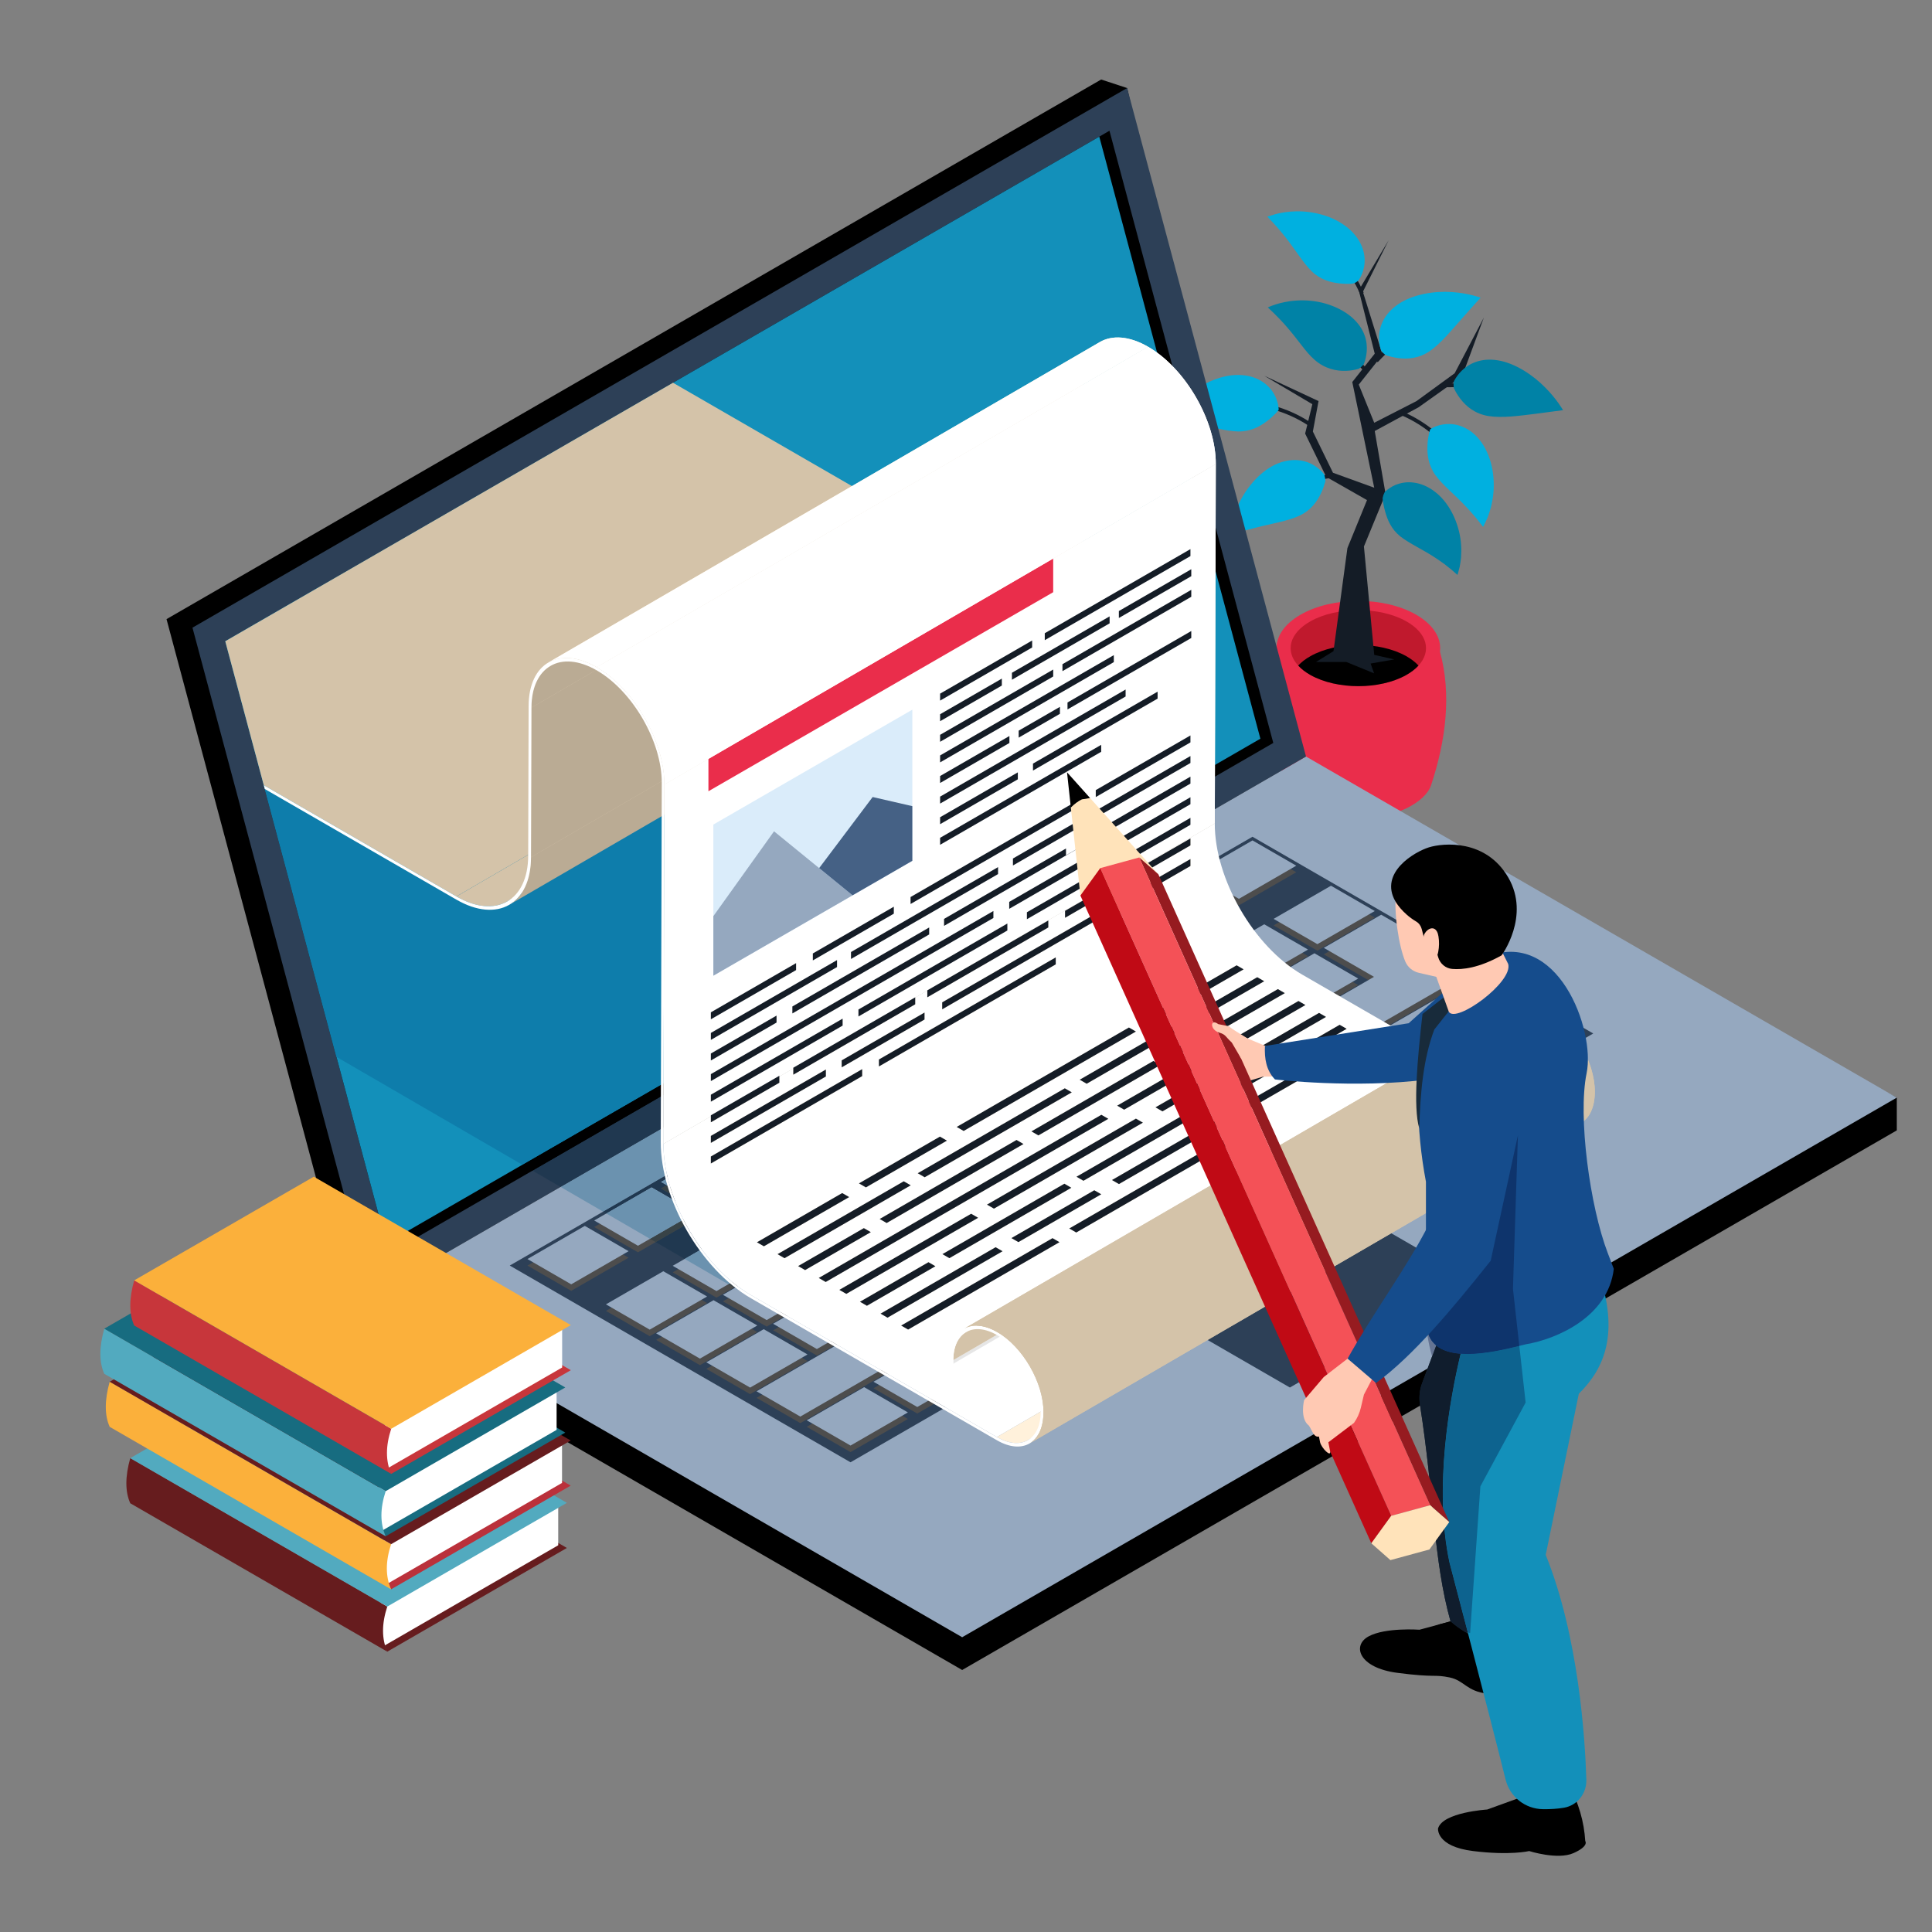 <?xml version="1.0" encoding="UTF-8"?><svg id="b" xmlns="http://www.w3.org/2000/svg" xmlns:xlink="http://www.w3.org/1999/xlink" viewBox="0 0 256 256"><rect x="0" y="0" width="256" height="256" fill="#808080" stroke="none"/><defs><style>.i{fill:none;}.j{fill:#00b0e0;}.k{fill:#0082a6;}.l{fill:#e6e6e6;}.m{fill:#ea2d4b;}.n{fill:#ffe3ba;}.o{fill:#fff;}.p{fill:#fff1db;}.q{fill:#f45157;}.r{fill:#ffc9b3;}.s{fill:#fbb03b;}.t{fill:#657493;}.u{fill:#661c1e;}.v{fill:#6b92af;}.w{fill:#ba313b;}.x{fill:#baab94;}.y{fill:#c0192d;}.z{fill:#c00a15;}.aa{fill:#c7363b;}.ab{fill:#d4c3a9;}.ac{fill:#daecfa;}.ad{fill:#1390ba;}.ae{fill:#101d2d;}.af{fill:#203850;}.ag{fill:#141c26;}.ah{fill:#154c8c;}.ai{fill:#0e7dab;}.aj{fill:#0e346c;}.ak{fill:#0d638f;}.al{fill:#182b3b;}.am{fill:#176c80;}.an{fill:#95a8bf;}.ao{fill:#961b20;}.ap{fill:#456185;}.aq{fill:#52aabf;}.ar{fill:#29abe2;}.as{fill:#2d4057;}.at{fill:#384347;}.au{fill:#4d4d4d;}.av{clip-path:url(#h);}.aw{clip-path:url(#g);}.ax{clip-path:url(#e);}.ay{clip-path:url(#f);}.az{clip-path:url(#d);}</style><clipPath id="d"><rect class="i" width="256" height="256"/></clipPath><clipPath id="e"><rect class="i" x="13.3" y="10.536" width="770.304" height="618.145"/></clipPath><clipPath id="f"><polyline class="i" points="272.283 138.196 154.429 215.794 51.007 164.048 29.846 84.967 144.656 18.688 272.283 138.196"/></clipPath><clipPath id="g"><path class="i" d="m189.761,179.733c-.55-1.845-.815-3.779-.815-5.34h0c0,.253.018.529.033.8.025,1.449.523,2.44,1.32,3.095l-.538,1.444"/></clipPath><clipPath id="h"><rect class="i" x="13.3" y="10.536" width="770.304" height="618.145"/></clipPath></defs><g id="c"><g class="az"><g><path class="ag" d="m313.88,245.51v140.849c0,3.87-2.717,8.574-6.069,10.508l-57.543,33.224-1.796,5.212-5.394-3.113c-1.097-.635-1.776-1.994-1.776-3.929v-150.258c0-3.87,2.715-8.574,6.067-10.508l60.442-34.898c1.638-.943,3.119-1.048,4.212-.462l5.395,3.106-3.538,10.268"/><path class="as" d="m252.545,434.753l60.443-34.896c3.35-1.934,6.066-6.639,6.066-10.508v-150.259c0-3.869-2.715-5.438-6.066-3.502l-60.443,34.896c-3.35,1.934-6.067,6.639-6.067,10.508v150.259c0,3.869,2.715,5.437,6.067,3.502"/><path class="o" d="m316.469,240.583v140.609c0,2.225-1.554,4.933-3.484,6.045l-60.442,34.886c-1.127.657-2.131.615-2.76.013-.458-.402-.724-1.098-.724-2.024v-140.611c0-2.225,1.568-4.918,3.484-6.031l60.442-34.898c.615-.362,1.206-.51,1.702-.456,1.072.067,1.782.964,1.782,2.466"/><path class="ar" d="m249.063,279.503v140.609c0,.924.259,1.626.715,2.03.508.052,1.094-.103,1.706-.456l60.434-34.905c1.277-.729,2.383-2.161,2.996-3.684.311-.781.495-1.589.495-2.344v-140.608c0-.924-.261-1.627-.715-2.031-.508-.052-1.095.091-1.706.456l-60.449,34.905c-1.914,1.106-3.475,3.8-3.475,6.028"/><path class="o" d="m252.091,284.124v127.772c0,.839.237,1.478.65,1.845.462.048.994-.094,1.55-.413l54.919-31.719c1.159-.663,2.165-1.964,2.721-3.347.285-.711.45-1.444.45-2.131v-127.772c0-.841-.237-1.478-.651-1.845-.461-.048-.994.082-1.55.414l-54.931,31.717c-1.739,1.006-3.158,3.455-3.158,5.478"/><path class="m" d="m169.174,86.359h21.628c1.565,5.64.772,11.834-1.183,17.7-.383,1.132-1.563,2.225-3.304,3.068-3.909,1.861-8.745,1.861-12.653,0-1.741-.843-2.921-1.936-3.297-3.068-1.964-5.867-2.756-12.061-1.191-17.7"/><path class="m" d="m172.318,81.456c-4.234,2.445-4.234,6.41,0,8.854,4.236,2.445,11.103,2.445,15.337,0,4.236-2.445,4.236-6.409,0-8.854-4.234-2.445-11.101-2.445-15.337,0"/><path class="y" d="m179.987,90.921c-2.295,0-4.592-.492-6.341-1.475-.672-.379-1.216-.8-1.626-1.252-1.754-1.894-1.209-4.283,1.626-5.872,1.75-.984,4.046-1.476,6.341-1.476s4.592.492,6.343,1.476c2.829,1.589,3.373,3.978,1.624,5.872-.41.452-.952.873-1.624,1.252-1.751.983-4.046,1.475-6.343,1.475"/><path d="m172.02,88.193c.41.452.954.873,1.626,1.252,3.501,1.967,9.183,1.967,12.684,0,.671-.379,1.215-.8,1.624-1.252-.41-.453-.954-.874-1.624-1.253-3.501-1.967-9.183-1.967-12.684,0-.672.379-1.216.8-1.626,1.253h0Z"/><polygon class="ag" points="182.092 86.775 180.727 72.414 183.595 65.445 182.16 57.11 187.968 53.967 193.736 49.868 196.618 42.08 192.751 49.459 187.694 53.147 182.092 56.017 180.043 50.961 183.186 46.999 180.589 38.664 184.005 31.832 180.043 38.459 182.16 46.862 179.184 50.62 182.092 64.625 176.627 62.644 173.962 57.179 174.713 53.147 167.54 49.8 173.893 53.558 172.937 57.452 175.738 63.191 181.135 66.266 178.54 72.619 176.694 86.283 174.372 87.718 178.403 87.718 182.078 89.222 181.613 87.923 184.756 87.376 182.092 86.775 182.092 86.775"/><path class="ag" d="m174.764,63.639c.271-.06.538-.138.812-.183l.763-.143-.08-.498-.782.148c-.28.047-.554.126-.833.187l.121.49h0Z"/><path class="j" d="m162.969,70.891s.399-.123,1.042-.322c.645-.19,1.52-.442,2.484-.674,1.933-.505,4.133-.838,5.686-1.566,1.557-.726,2.356-1.904,2.881-3.011.256-.539.422-1.068.526-1.442.079-.194.003-.328.004-.432l-.024-.159-.04-.156c-.042-.097-.021-.249-.177-.398-.255-.313-.644-.693-1.2-1.045-1.083-.682-2.931-1.169-5.176-.124-2.244,1.046-4.115,3.462-4.988,5.554-.462,1.04-.709,1.997-.851,2.676-.127.691-.167,1.098-.167,1.098h0Z"/><path class="ag" d="m168.415,54.19l.799.228c1.624.514,3.174,1.268,4.563,2.254l.292-.412c-1.434-1.017-3.031-1.794-4.703-2.323l-.821-.235-.13.488h0Z"/><path class="j" d="m154.814,55.875s.413.024,1.089.063c.323.007.725.06,1.151.104.421.033.89.107,1.369.184.955.138,1.973.373,2.925.557.962.208,1.864.366,2.695.389,1.641.02,2.851-.625,3.83-1.364.475-.349.87-.724,1.145-1.011.273-.288.411-.487.411-.487,0,0,.036-.966-.62-2.127-.638-1.105-2.089-2.455-4.645-2.499-1.262-.031-2.624.317-3.854.867-1.23.574-2.326,1.34-3.158,2.154-.421.4-.783.79-1.076,1.179-.298.38-.546.709-.723,1.022-.364.605-.539.97-.539.97h0Z"/><path class="ag" d="m190.396,57.398l-.648-.546c-1.323-1.038-2.796-1.891-4.367-2.497l-.182.471c1.522.588,2.951,1.415,4.237,2.424l.63.531.329-.383h0Z"/><path class="j" d="m196.518,69.813s.2-.353.487-.997c.155-.324.282-.715.425-1.176.153-.463.264-.983.355-1.555.192-1.146.204-2.483-.025-3.817-.235-1.326-.733-2.635-1.465-3.661-1.477-2.079-3.408-2.514-4.684-2.413-.66.055-1.186.226-1.547.38-.361.158-.556.312-.556.312,0,0-.085.22-.17.606-.083.389-.17.928-.194,1.52-.052,1.221.1,2.586,1.048,3.934.955,1.336,2.648,2.66,3.976,4.102.334.351.663.694.933,1.021.279.325.551.625.742.886.419.532.675.858.675.858h0Z"/><polygon class="ag" points="184.189 65.756 183.396 65.455 182.373 65.143 182.245 65.631 183.23 65.932 183.996 66.223 184.189 65.756 184.189 65.756"/><path class="k" d="m193.12,76.18s.133-.383.295-1.075c.072-.344.128-.76.182-1.247.022-.473.058-1.029.007-1.608-.063-1.176-.371-2.5-.934-3.759-.563-1.256-1.401-2.432-2.419-3.239-1.013-.815-2.057-1.207-2.972-1.311-.914-.119-1.709.057-2.316.29-.622.261-1.067.594-1.361.858-.171.122-.177.276-.232.365l-.064.148-.04.157c-.013.104-.098.228-.049.434.046.394.137.928.295,1.489.316,1.178.812,2.406,2.028,3.391,1.23.966,3.13,1.807,4.738,2.897.411.258.766.536,1.127.784.338.269.642.511.899.714.504.44.817.713.817.713h0Z"/><polygon class="ag" points="179.691 48.062 180.262 48.677 180.771 49.229 181.142 48.888 180.633 48.334 180.06 47.717 179.691 48.062 179.691 48.062"/><path class="k" d="m167.99,40.735s.303.286.79.747c.477.466,1.109,1.112,1.742,1.85.638.734,1.274,1.549,1.864,2.314.589.763,1.168,1.49,1.845,2.067,1.337,1.16,2.887,1.476,4.136,1.426.62-.021,1.156-.13,1.538-.235.21-.031.283-.167.374-.221l.124-.103.112-.115c.061-.085.203-.148.249-.355.136-.373.283-.902.334-1.532.092-1.25-.174-2.966-2-4.556-.914-.783-2.151-1.42-3.465-1.797-1.311-.379-2.656-.477-3.811-.404-1.156.067-2.127.306-2.791.517-.666.215-1.04.396-1.04.396h0Z"/><polygon class="ag" points="193.487 50.822 192.642 50.801 191.512 50.803 191.522 51.308 192.636 51.305 193.466 51.327 193.487 50.822 193.487 50.822"/><path class="k" d="m207.117,54.349s-.212-.355-.61-.924c-.401-.56-1.002-1.325-1.788-2.108-1.55-1.575-3.937-3.204-6.244-3.57-2.304-.381-3.894.49-4.797,1.378-.459.453-.763.916-.954,1.262-.122.172-.082.32-.106.421l-.016.161.012.161c.021.103-.021.248.092.426.173.356.443.828.815,1.31.76.978,1.894,1.963,3.724,2.267,1.832.29,4.158-.05,6.191-.299,2.036-.268,3.681-.485,3.681-.485h0Z"/><path class="ag" d="m183.794,46.032c-.212.186-.405.39-.61.585-.349.33-.668.689-1.001,1.034l.373.341c.328-.339.641-.691.984-1.016.2-.191.39-.391.598-.574l-.343-.37h0Z"/><path class="j" d="m196.19,39.442s-.387-.136-1.063-.315c-.671-.167-1.629-.357-2.748-.427-2.224-.162-5.149.26-7.116,1.616-1.976,1.34-2.526,3.101-2.535,4.381-.015.64.107,1.191.218,1.57.039.207.167.287.221.378l.101.126.125.103c.089.056.168.183.373.228.376.128.891.263,1.499.349,1.216.152,2.693.083,4.186-.927,1.483-1.023,2.926-2.812,4.274-4.33.678-.761,1.288-1.446,1.73-1.943.455-.5.735-.809.735-.809h0Z"/><path class="ag" d="m179.047,36.746c.152.233.297.469.425.715.286.488.52,1.002.76,1.514l.462-.201c-.246-.528-.489-1.056-.781-1.559-.133-.253-.283-.496-.438-.736l-.428.268h0Z"/><path class="j" d="m167.934,28.717s.288.3.751.787c.455.49,1.049,1.172,1.648,1.936,1.23,1.541,2.322,3.377,3.49,4.523,1.179,1.134,2.522,1.46,3.723,1.598.598.061,1.143.057,1.528.041.38-.038.562-.192.572-.173l.131-.095c.077-.073.219-.119.314-.308.221-.341.468-.835.613-1.476.303-1.258.13-3.225-1.711-5.002-.918-.868-2.131-1.566-3.419-1.977-1.288-.416-2.611-.59-3.769-.571-1.159.016-2.139.201-2.812.378-.681.194-1.06.341-1.06.341h0Z"/><polyline points="251.337 149.781 127.492 221.283 49.209 176.086 49.209 171.746 173.054 104.585 251.337 145.44 251.337 149.781"/><polyline class="an" points="251.337 145.44 127.492 216.942 49.209 171.746 173.054 100.244 251.337 145.44"/><polyline class="as" points="67.545 167.694 165.96 110.874 211.113 136.943 112.698 193.761 67.545 167.694"/><polygon class="au" points="69.888 167.695 77.491 163.305 83.294 166.653 75.689 171.044 69.888 167.695 69.888 167.695"/><polyline class="au" points="78.734 162.586 86.338 158.197 92.141 161.545 84.536 165.937 78.734 162.586"/><polyline class="au" points="87.581 157.479 95.186 153.089 100.987 156.438 93.382 160.829 87.581 157.479"/><polyline class="au" points="96.428 152.371 104.032 147.98 109.834 151.33 102.23 155.721 96.428 152.371"/><polyline class="au" points="105.275 147.263 112.88 142.873 118.682 146.222 111.077 150.612 105.275 147.263"/><polyline class="au" points="114.122 142.155 121.726 137.765 127.529 141.115 119.924 145.506 114.122 142.155"/><polyline class="au" points="122.969 137.047 130.573 132.657 136.375 136.007 128.771 140.397 122.969 137.047"/><polyline class="au" points="131.816 131.94 139.42 127.549 145.222 130.9 137.618 135.289 131.816 131.94"/><polygon class="au" points="140.663 126.832 148.267 122.442 154.069 125.791 146.464 130.182 140.663 126.832 140.663 126.832"/><polygon class="au" points="149.51 121.724 157.114 117.334 162.916 120.684 155.312 125.075 149.51 121.724 149.51 121.724"/><polygon class="au" points="158.356 116.617 165.962 112.226 171.762 115.576 164.159 119.967 158.356 116.617 158.356 116.617"/><polygon class="au" points="80.289 173.7 87.893 169.309 93.695 172.659 86.091 177.05 80.289 173.7 80.289 173.7"/><polyline class="au" points="89.136 168.592 96.741 164.202 102.542 167.551 94.939 171.943 89.136 168.592"/><polyline class="au" points="97.983 163.483 105.588 159.094 111.389 162.443 103.786 166.835 97.983 163.483"/><polyline class="au" points="106.83 158.376 114.435 153.986 120.237 157.336 112.632 161.728 106.83 158.376"/><polyline class="au" points="115.677 153.268 123.281 148.878 129.083 152.228 121.48 156.619 115.677 153.268"/><polyline class="au" points="124.524 148.162 132.129 143.77 137.93 147.12 130.326 151.511 124.524 148.162"/><polyline class="au" points="133.371 143.053 140.975 138.663 146.777 142.012 139.173 146.403 133.371 143.053"/><polyline class="au" points="142.218 137.945 149.823 133.555 155.624 136.905 148.02 141.296 142.218 137.945"/><polygon class="au" points="151.064 132.838 158.67 128.447 164.47 131.798 156.866 136.187 151.064 132.838 151.064 132.838"/><polygon class="au" points="159.911 127.73 167.516 123.34 173.318 126.69 165.713 131.079 159.911 127.73 159.911 127.73"/><polygon class="au" points="168.759 122.622 176.363 118.232 182.165 121.582 174.56 125.972 168.759 122.622 168.759 122.622"/><polygon class="au" points="86.941 177.54 94.545 173.15 100.347 176.5 92.743 180.89 86.941 177.54 86.941 177.54"/><polyline class="au" points="95.787 172.433 103.393 168.041 109.194 171.391 101.589 175.782 95.787 172.433"/><polyline class="au" points="104.635 167.324 112.239 162.934 118.04 166.284 110.437 170.674 104.635 167.324"/><polyline class="au" points="113.481 162.217 121.086 157.826 126.888 161.176 119.283 165.567 113.481 162.217"/><polyline class="au" points="122.328 157.108 129.933 152.718 135.735 156.069 128.13 160.458 122.328 157.108"/><polyline class="au" points="131.175 152.001 138.78 147.611 144.582 150.961 136.977 155.35 131.175 152.001"/><polyline class="au" points="140.023 146.894 147.627 142.503 153.429 145.853 145.824 150.243 140.023 146.894"/><polyline class="au" points="148.869 141.785 156.474 137.395 162.276 140.745 154.671 145.135 148.869 141.785"/><polygon class="au" points="157.716 136.678 165.321 132.288 171.123 135.637 163.518 140.027 157.716 136.678 157.716 136.678"/><polygon class="au" points="166.564 131.57 174.168 127.18 179.969 130.529 172.364 134.92 166.564 131.57 166.564 131.57"/><polygon class="au" points="93.592 181.381 101.197 176.989 106.999 180.339 99.394 184.73 93.592 181.381 93.592 181.381"/><polygon class="au" points="102.439 176.272 110.044 171.883 115.846 175.232 108.24 179.622 102.439 176.272 102.439 176.272"/><polygon class="au" points="111.286 171.165 118.891 166.774 124.692 170.124 117.088 174.515 111.286 171.165 111.286 171.165"/><polygon class="au" points="120.133 166.057 127.738 161.667 133.539 165.017 125.934 169.406 120.133 166.057 120.133 166.057"/><polygon class="au" points="128.98 160.948 136.584 156.559 142.386 159.908 134.782 164.299 128.98 160.948 128.98 160.948"/><polygon class="au" points="137.827 155.842 145.431 151.451 151.233 154.8 143.629 159.191 137.827 155.842 137.827 155.842"/><polygon class="au" points="146.674 150.734 154.278 146.344 160.08 149.693 152.475 154.084 146.674 150.734 146.674 150.734"/><polygon class="au" points="155.521 145.626 163.124 141.236 168.928 144.585 161.323 148.976 155.521 145.626 155.521 145.626"/><polygon class="au" points="164.367 140.518 171.972 136.128 177.774 139.476 170.169 143.868 164.367 140.518 164.367 140.518"/><polygon class="au" points="175.411 126.463 182.062 130.303 173.215 135.41 179.017 138.76 187.864 133.653 190.083 132.371 195.469 129.262 190.53 126.411 189.666 125.912 183.014 122.072 175.411 126.463 175.411 126.463"/><polygon class="au" points="111.407 178.777 109.091 180.113 100.244 185.221 106.046 188.57 114.892 183.463 117.209 182.124 122.498 179.072 116.695 175.724 111.407 178.777 111.407 178.777"/><polygon class="au" points="117.938 175.005 125.542 170.615 131.344 173.965 123.739 178.355 117.938 175.005 117.938 175.005"/><polygon class="au" points="126.784 169.898 134.389 165.507 140.191 168.856 132.586 173.247 126.784 169.898 126.784 169.898"/><polygon class="au" points="135.632 164.789 143.236 160.399 149.038 163.749 141.433 168.139 135.632 164.789 135.632 164.789"/><polygon class="au" points="144.479 159.682 152.083 155.291 157.884 158.641 150.28 163.032 144.479 159.682 144.479 159.682"/><polygon class="au" points="153.325 154.574 160.929 150.184 166.731 153.533 159.127 157.924 153.325 154.574 153.325 154.574"/><polygon class="au" points="162.172 149.466 169.776 145.076 175.579 148.426 167.974 152.816 162.172 149.466 162.172 149.466"/><polygon class="au" points="171.02 144.358 178.622 139.968 184.426 143.318 176.82 147.707 171.02 144.358 171.02 144.358"/><polygon class="au" points="187.47 134.86 186.169 135.612 179.867 139.251 185.668 142.6 191.971 138.961 193.272 138.21 202.12 133.103 196.317 129.752 187.47 134.86 187.47 134.86"/><polygon class="au" points="106.896 189.061 114.5 184.67 120.302 188.02 112.698 192.409 106.896 189.061 106.896 189.061"/><polygon class="au" points="115.742 183.953 123.346 179.563 129.149 182.911 121.544 187.302 115.742 183.953 115.742 183.953"/><polygon class="au" points="124.59 178.846 132.193 174.455 137.995 177.804 130.391 182.195 124.59 178.846 124.59 178.846"/><polygon class="au" points="172.625 151.112 168.823 153.306 167.582 154.023 159.977 158.415 158.734 159.131 151.13 163.522 149.888 164.239 142.283 168.63 133.436 173.738 139.238 177.087 148.084 171.98 155.689 167.589 156.932 166.871 164.536 162.48 165.779 161.764 173.382 157.374 174.625 156.656 178.428 154.46 182.229 152.266 176.428 148.915 172.625 151.112 172.625 151.112"/><polygon class="au" points="177.671 148.199 185.275 143.808 191.077 147.158 183.473 151.548 177.671 148.199 177.671 148.199"/><polygon class="au" points="186.518 143.091 194.122 138.701 199.923 142.05 192.32 146.441 186.518 143.091 186.518 143.091"/><polygon class="au" points="195.365 137.983 202.968 133.593 208.77 136.943 201.166 141.333 195.365 137.983 195.365 137.983"/><polygon class="an" points="69.888 166.828 77.491 162.437 83.294 165.788 75.689 170.178 69.888 166.828 69.888 166.828"/><polyline class="an" points="78.734 161.72 86.338 157.33 92.141 160.68 84.536 165.069 78.734 161.72"/><polyline class="an" points="87.581 156.612 95.186 152.221 100.987 155.572 93.382 159.962 87.581 156.612"/><polyline class="an" points="96.428 151.505 104.032 147.114 109.834 150.464 102.23 154.853 96.428 151.505"/><polyline class="an" points="105.275 146.397 112.88 142.006 118.682 145.355 111.077 149.746 105.275 146.397"/><polyline class="an" points="114.122 141.289 121.726 136.898 127.529 140.249 119.924 144.638 114.122 141.289"/><polyline class="an" points="122.969 136.181 130.573 131.79 136.375 135.141 128.771 139.53 122.969 136.181"/><polyline class="an" points="131.816 131.074 139.42 126.683 145.222 130.033 137.618 134.423 131.816 131.074"/><polygon class="an" points="140.663 125.966 148.267 121.575 154.069 124.925 146.464 129.316 140.663 125.966 140.663 125.966"/><polygon class="an" points="149.51 120.858 157.114 116.467 162.916 119.817 155.312 124.208 149.51 120.858 149.51 120.858"/><polygon class="an" points="158.356 115.75 165.962 111.359 171.762 114.709 164.159 119.1 158.356 115.75 158.356 115.75"/><polygon class="an" points="80.289 172.834 87.893 168.443 93.695 171.794 86.091 176.183 80.289 172.834 80.289 172.834"/><polyline class="an" points="89.136 167.726 96.741 163.336 102.542 166.685 94.939 171.075 89.136 167.726"/><polyline class="an" points="97.983 162.618 105.588 158.228 111.389 161.577 103.786 165.968 97.983 162.618"/><polyline class="an" points="106.83 157.51 114.435 153.119 120.237 156.47 112.632 160.861 106.83 157.51"/><polyline class="an" points="115.677 152.402 123.281 148.012 129.083 151.362 121.48 155.752 115.677 152.402"/><polyline class="an" points="124.524 147.295 132.129 142.904 137.93 146.254 130.326 150.644 124.524 147.295"/><polyline class="an" points="133.371 142.187 140.975 137.796 146.777 141.146 139.173 145.537 133.371 142.187"/><polyline class="an" points="142.218 137.079 149.823 132.689 155.624 136.039 148.02 140.429 142.218 137.079"/><polygon class="an" points="151.064 131.972 158.67 127.58 164.47 130.93 156.866 135.321 151.064 131.972 151.064 131.972"/><polygon class="an" points="159.911 126.864 167.516 122.472 173.318 125.823 165.713 130.213 159.911 126.864 159.911 126.864"/><polygon class="an" points="168.759 121.755 176.363 117.365 182.165 120.715 174.56 125.105 168.759 121.755 168.759 121.755"/><polygon class="an" points="86.941 176.673 94.545 172.284 100.347 175.633 92.743 180.023 86.941 176.673 86.941 176.673"/><polyline class="an" points="95.787 171.566 103.393 167.175 109.194 170.525 101.589 174.916 95.787 171.566"/><polyline class="an" points="104.635 166.458 112.239 162.068 118.04 165.418 110.437 169.807 104.635 166.458"/><polyline class="an" points="113.481 161.351 121.086 156.96 126.888 160.309 119.283 164.7 113.481 161.351"/><polyline class="an" points="122.328 156.243 129.933 151.852 135.735 155.201 128.13 159.594 122.328 156.243"/><polyline class="an" points="131.175 151.135 138.78 146.744 144.582 150.094 136.977 154.485 131.175 151.135"/><polyline class="an" points="140.023 146.027 147.627 141.636 153.429 144.987 145.824 149.377 140.023 146.027"/><polyline class="an" points="148.869 140.919 156.474 136.529 162.276 139.878 154.671 144.269 148.869 140.919"/><polygon class="an" points="157.716 135.811 165.321 131.421 171.123 134.77 163.518 139.161 157.716 135.811 157.716 135.811"/><polygon class="an" points="166.564 130.703 174.168 126.313 179.969 129.663 172.364 134.053 166.564 130.703 166.564 130.703"/><polygon class="an" points="93.592 180.513 101.197 176.123 106.999 179.473 99.394 183.864 93.592 180.513 93.592 180.513"/><polygon class="an" points="102.439 175.406 110.044 171.016 115.846 174.366 108.24 178.756 102.439 175.406 102.439 175.406"/><polygon class="an" points="111.286 170.299 118.891 165.907 124.692 169.258 117.088 173.648 111.286 170.299 111.286 170.299"/><polygon class="an" points="120.133 165.19 127.738 160.801 133.539 164.151 125.934 168.54 120.133 165.19 120.133 165.19"/><polygon class="an" points="128.98 160.083 136.584 155.693 142.386 159.042 134.782 163.433 128.98 160.083 128.98 160.083"/><polygon class="an" points="137.827 154.975 145.431 150.585 151.233 153.934 143.629 158.325 137.827 154.975 137.827 154.975"/><polygon class="an" points="146.674 149.867 154.278 145.477 160.08 148.827 152.475 153.217 146.674 149.867 146.674 149.867"/><polygon class="an" points="155.521 144.759 163.124 140.369 168.928 143.719 161.323 148.109 155.521 144.759 155.521 144.759"/><polygon class="an" points="164.367 139.652 171.972 135.262 177.774 138.61 170.169 143.001 164.367 139.652 164.367 139.652"/><polygon class="an" points="175.411 125.596 182.062 129.436 173.215 134.543 179.017 137.894 187.864 132.786 190.083 131.504 195.469 128.395 190.53 125.544 189.666 125.045 183.014 121.206 175.411 125.596 175.411 125.596"/><polygon class="an" points="111.407 177.91 109.091 179.247 100.244 184.354 106.046 187.703 114.892 182.595 117.209 181.259 122.498 178.205 116.695 174.856 111.407 177.91 111.407 177.91"/><polygon class="an" points="117.938 174.139 125.542 169.747 131.344 173.098 123.739 177.488 117.938 174.139 117.938 174.139"/><polygon class="an" points="126.784 169.031 134.389 164.64 140.191 167.99 132.586 172.381 126.784 169.031 126.784 169.031"/><polygon class="an" points="135.632 163.923 143.236 159.532 149.038 162.883 141.433 167.272 135.632 163.923 135.632 163.923"/><polygon class="an" points="144.479 158.816 152.083 154.425 157.884 157.774 150.28 162.165 144.479 158.816 144.479 158.816"/><polygon class="an" points="153.325 153.707 160.929 149.317 166.731 152.667 159.127 157.057 153.325 153.707 153.325 153.707"/><polygon class="an" points="162.172 148.6 169.776 144.209 175.579 147.558 167.974 151.949 162.172 148.6 162.172 148.6"/><polygon class="an" points="171.02 143.492 178.622 139.102 184.426 142.451 176.82 146.841 171.02 143.492 171.02 143.492"/><polygon class="an" points="187.47 133.994 186.169 134.745 179.867 138.384 185.668 141.734 191.971 138.095 193.272 137.344 202.12 132.235 196.317 128.886 187.47 133.994 187.47 133.994"/><polygon class="an" points="106.896 188.195 114.5 183.804 120.302 187.153 112.698 191.543 106.896 188.195 106.896 188.195"/><polygon class="an" points="115.742 183.087 123.346 178.697 129.149 182.046 121.544 186.436 115.742 183.087 115.742 183.087"/><polygon class="an" points="124.59 177.978 132.193 173.589 137.995 176.938 130.391 181.329 124.59 177.978 124.59 177.978"/><polygon class="an" points="172.625 150.245 168.823 152.44 167.582 153.157 159.977 157.548 158.734 158.265 151.13 162.656 149.888 163.373 142.283 167.762 133.436 172.871 139.238 176.221 148.084 171.114 155.689 166.722 156.932 166.005 164.536 161.615 165.779 160.898 173.382 156.508 174.625 155.79 178.428 153.595 182.229 151.4 176.428 148.049 172.625 150.245 172.625 150.245"/><polygon class="an" points="177.671 147.332 185.275 142.942 191.077 146.292 183.473 150.682 177.671 147.332 177.671 147.332"/><polygon class="an" points="186.518 142.224 194.122 137.834 199.923 141.184 192.32 145.574 186.518 142.224 186.518 142.224"/><g class="ax"><polygon class="an" points="195.365 137.116 202.968 132.726 208.77 136.077 201.166 140.466 195.365 137.116 195.365 137.116"/><polyline points="169.615 99.113 49.209 171.746 45.77 170.615 22.065 82.038 145.91 10.535 149.349 11.666 169.615 99.113"/></g><polyline class="as" points="173.054 100.244 49.209 171.746 25.504 83.168 149.349 11.666 173.054 100.244"/><polyline points="168.717 98.444 51.555 166.089 51.192 164.743 29.846 84.967 145.662 18.106 147.009 17.322 168.717 98.444"/><polyline class="ad" points="167.008 97.882 51.192 164.743 29.846 84.967 145.662 18.106 167.008 97.882"/><polyline class="as" points="195.333 169.755 170.916 183.853 155.591 175.005 180.008 160.908 195.333 169.755"/><g class="ay"><path class="af" d="m97.352,170.662l-.099-.057.406-.235c.028.022.057.043.086.066l-.393.227"/><path class="at" d="m97.253,170.606l-.748-.435.522-.301c.209.173.42.34.633.501l-.406.235"/><path class="v" d="m79.922,160.549l-5.646-3.276,52.514-30.319,1.733,1.006-40.613,23.602c-.004,1.327.162,2.708.475,4.101l-8.464,4.887"/><path class="af" d="m90.717,166.813l-3.84-2.228,4.027-2.325c.613,1.131,1.305,2.225,2.061,3.255l-2.248,1.298m-10.376-6.021l-.42-.243,8.464-4.887c.032.143.065.285.1.428l-.905.522.75.433-.75.433,1.6.924c.086.242.175.483.269.724l-3.112-1.796-5.997,3.462"/><path class="at" d="m86.877,164.585l-.748-.435,4.427-2.554c.113.222.229.444.349.665l-4.027,2.325"/><path class="at" d="m89.181,158.403l-1.6-.924.75-.433.496.286c.109.358.227.714.353,1.071"/><path class="v" d="m86.128,164.15l-5.787-3.358,5.997-3.462,3.112,1.796c.324.834.694,1.66,1.105,2.469l-4.427,2.554"/><path class="v" d="m88.828,157.332l-.496-.286-.75-.433.905-.522c.102.413.216.828.342,1.242"/><path class="v" d="m96.505,170.171l-5.787-3.358,2.248-1.298c1.209,1.648,2.583,3.134,4.062,4.355l-.522.301"/><path class="v" d="m98.585,171.379l-1.234-.717.393-.227c.369.277.744.536,1.124.779l-.284.164"/><polyline class="af" points="74.276 157.273 70.559 155.116 123.073 124.797 126.79 126.954 74.276 157.273"/><polyline points="70.559 155.116 69.216 154.337 121.733 124.019 123.073 124.797 70.559 155.116"/><polyline class="ai" points="69.216 154.337 44.583 140.043 29.846 84.967 42.17 77.852 121.733 124.019 69.216 154.337"/><polygon class="ab" points="-1.57 82.96 71.486 40.504 133.536 76.329 60.48 118.784 -1.57 82.96 -1.57 82.96"/><path class="ab" d="m140.277,76.986l-73.056,42.455c-1.724,1.002-4.11.862-6.741-.656l73.056-42.455c2.631,1.52,5.017,1.658,6.741.657h0Z"/><path class="x" d="m140.537,77.434l-73.055,42.455c1.769-1.028,2.868-3.211,2.877-6.309l73.056-42.455c-.009,3.098-1.108,5.28-2.877,6.309h0Z"/><polygon class="x" points="70.416 93.762 143.471 51.308 143.415 71.125 70.359 113.58 70.416 93.762 70.416 93.762"/><path class="o" d="m196.707,143.087l-24.172-13.955c-6.405-3.699-11.591-12.68-11.57-20.025l-73.055,42.455c-.021,7.346,5.164,16.326,11.57,20.025l23.92,13.809,8.694,5.021,73.055-42.456-8.443-4.874"/><polygon class="l" points="126.317 180.224 199.372 137.769 199.371 138.241 126.315 180.697 126.317 180.224 126.317 180.224"/><path class="x" d="m72.938,88.237l73.056-42.455c-1.551.901-2.515,2.813-2.523,5.526l-73.055,42.455c.007-2.712.971-4.625,2.522-5.525h0Z"/><path class="p" d="m209.26,148.361l-73.055,42.455c-1.052.611-2.508.526-4.111-.399l73.055-42.456c1.604.926,3.058,1.011,4.11.4"/><path class="ab" d="m128.01,176.509l73.057-42.455c-1.043.606-1.69,1.892-1.694,3.715l-73.055,42.455c.005-1.823.651-3.109,1.693-3.715h0Z"/><polygon class="p" points="88.045 103.941 161.101 61.486 160.966 109.106 87.911 151.561 88.045 103.941 88.045 103.941"/><polygon class="p" points="139.554 73.051 93.87 99.427 93.87 104.845 139.554 78.47 139.554 73.051 139.554 73.051"/><polygon class="p" points="136.765 84.87 124.569 91.91 124.569 92.834 136.765 85.793 136.765 84.87 136.765 84.87"/><polygon class="p" points="157.739 72.76 138.438 83.904 138.438 84.826 157.739 73.683 157.739 72.76 157.739 72.76"/><polygon class="p" points="132.748 89.918 124.569 94.64 124.569 95.563 132.748 90.841 132.748 89.918 132.748 89.918"/><polygon class="p" points="147.029 81.673 134.087 89.145 134.087 90.068 147.029 82.596 147.029 81.673 147.029 81.673"/><polygon class="p" points="157.851 75.425 148.256 80.964 148.256 81.887 157.851 76.348 157.851 75.425 157.851 75.425"/><polygon class="p" points="157.851 78.154 140.781 88.009 140.781 88.932 157.851 79.077 157.851 78.154 157.851 78.154"/><polygon class="p" points="139.554 88.718 124.569 97.369 124.569 98.292 139.554 89.641 139.554 88.718 139.554 88.718"/><polygon class="p" points="147.586 86.809 124.569 100.099 124.569 101.021 147.586 87.733 147.586 86.809 147.586 86.809"/><polygon class="p" points="133.752 97.526 124.569 102.828 124.569 103.751 133.752 98.449 133.752 97.526 133.752 97.526"/><polygon class="p" points="157.851 83.613 141.45 93.081 141.45 94.005 157.851 84.536 157.851 83.613 157.851 83.613"/><polygon class="p" points="140.446 93.661 134.98 96.817 134.98 97.741 140.446 94.584 140.446 93.661 140.446 93.661"/><polygon class="p" points="149.149 91.366 124.569 105.557 124.569 106.48 149.149 92.289 149.149 91.366 149.149 91.366"/><polygon class="p" points="153.388 91.648 136.876 101.181 136.876 102.104 153.388 92.57 153.388 91.648 153.388 91.648"/><polygon class="p" points="134.868 102.341 124.569 108.287 124.569 109.209 134.868 103.263 134.868 102.341 134.868 102.341"/><polygon class="p" points="145.914 98.693 124.569 111.015 124.569 111.939 145.914 99.616 145.914 98.693 145.914 98.693"/><polygon class="p" points="105.486 127.619 94.192 134.14 94.192 135.062 105.486 128.541 105.486 127.619 105.486 127.619"/><polygon class="p" points="118.435 120.143 107.706 126.337 107.706 127.26 118.435 121.066 118.435 120.143 118.435 120.143"/><polygon class="p" points="143.469 105.689 120.654 118.861 120.654 119.784 143.469 106.612 143.469 105.689 143.469 105.689"/><polygon class="p" points="145.195 104.692 145.195 105.615 157.739 98.373 157.739 97.45 145.195 104.692 145.195 104.692"/><polygon class="p" points="112.762 126.147 112.762 127.07 132.247 115.82 132.247 114.898 112.762 126.147 112.762 126.147"/><polygon class="p" points="110.913 127.215 94.192 136.868 94.192 137.792 110.913 128.138 110.913 127.215 110.913 127.215"/><polygon class="p" points="134.22 113.758 134.22 114.682 157.739 101.102 157.739 100.179 134.22 113.758 134.22 113.758"/><polygon class="p" points="102.896 134.572 94.192 139.598 94.192 140.521 102.896 135.495 102.896 134.572 102.896 134.572"/><polygon class="p" points="123.121 122.896 104.993 133.362 104.993 134.285 123.121 123.819 123.121 122.896 123.121 122.896"/><polygon class="p" points="143.099 111.361 143.099 112.259 141.249 113.326 141.249 112.429 125.094 121.756 125.094 122.68 157.739 103.831 157.739 102.909 143.099 111.361 143.099 111.361"/><polygon class="p" points="133.727 119.502 133.727 120.424 157.739 106.561 157.739 105.638 133.727 119.502 133.727 119.502"/><polygon class="p" points="131.63 120.712 94.192 142.328 94.192 143.25 131.63 121.635 131.63 120.712 131.63 120.712"/><polygon class="p" points="111.652 134.976 94.192 145.056 94.192 145.979 111.652 135.898 111.652 134.976 111.652 134.976"/><polygon class="p" points="133.48 122.373 113.748 133.765 113.748 134.688 133.48 123.296 133.48 122.373 133.48 122.373"/><polygon class="p" points="136.07 120.879 136.07 121.801 157.739 109.29 157.739 108.367 136.07 120.879 136.07 120.879"/><polygon class="p" points="103.267 142.547 94.192 147.786 94.192 148.709 103.267 143.469 103.267 142.547 103.267 142.547"/><polygon class="p" points="105.117 141.478 105.117 142.401 121.271 133.074 121.271 132.151 105.117 141.478 105.117 141.478"/><polygon class="p" points="141.126 120.689 141.126 121.611 157.739 112.02 157.739 111.096 141.126 120.689 141.126 120.689"/><polygon class="p" points="138.906 121.97 122.875 131.226 122.875 132.148 138.906 122.893 138.906 121.97 138.906 121.97"/><polygon class="p" points="109.433 141.716 94.192 150.515 94.192 151.438 109.433 142.639 109.433 141.716 109.433 141.716"/><polygon class="p" points="111.529 140.505 111.529 141.428 122.504 135.091 122.504 134.169 111.529 140.505 111.529 140.505"/><polygon class="p" points="124.847 132.816 124.847 133.738 157.739 114.748 157.739 113.826 124.847 132.816 124.847 132.816"/><polygon class="p" points="114.242 141.668 94.192 153.244 94.192 154.167 114.242 142.591 114.242 141.668 114.242 141.668"/><polygon class="p" points="116.462 140.387 116.462 141.309 139.892 127.782 139.892 126.859 116.462 140.387 116.462 140.387"/><polygon class="p" points="120.889 114.063 94.523 129.286 94.523 109.258 120.889 94.035 120.889 114.063 120.889 114.063"/><polygon class="p" points="94.523 121.397 102.565 110.154 112.968 118.637 94.523 129.286 94.523 121.397 94.523 121.397"/><polygon class="p" points="108.543 115.028 115.631 105.609 120.889 106.819 120.889 114.063 112.968 118.637 108.543 115.028 108.543 115.028"/><polygon class="p" points="111.595 158.086 100.298 164.609 101.22 165.141 112.518 158.619 111.595 158.086 111.595 158.086"/><polygon class="p" points="124.547 150.607 113.815 156.804 114.739 157.336 125.47 151.141 124.547 150.607 124.547 150.607"/><polygon class="p" points="149.588 136.15 126.768 149.326 127.69 149.858 150.511 136.684 149.588 136.15 149.588 136.15"/><polygon class="p" points="151.315 135.153 152.238 135.687 164.786 128.442 163.862 127.909 151.315 135.153 151.315 135.153"/><polygon class="p" points="121.603 155.46 122.526 155.993 142.016 144.741 141.092 144.207 121.603 155.46 121.603 155.46"/><polygon class="p" points="119.753 156.528 103.027 166.184 103.951 166.718 120.676 157.061 119.753 156.528 119.753 156.528"/><polygon class="p" points="143.067 143.068 143.99 143.601 167.515 130.018 166.592 129.485 143.067 143.068 143.067 143.068"/><polygon class="p" points="114.464 162.734 105.758 167.761 106.681 168.293 115.388 163.266 114.464 162.734 114.464 162.734"/><polygon class="p" points="134.695 151.053 116.562 161.522 117.485 162.056 135.618 151.587 134.695 151.053 134.695 151.053"/><polygon class="p" points="154.678 139.516 155.576 140.035 153.725 141.103 152.827 140.585 136.668 149.914 137.592 150.447 170.245 131.595 169.323 131.061 154.678 139.516 154.678 139.516"/><polygon class="p" points="148.033 146.505 148.956 147.038 172.975 133.171 172.053 132.638 148.033 146.505 148.033 146.505"/><polygon class="p" points="145.936 147.716 108.488 169.337 109.411 169.87 146.859 148.249 145.936 147.716 145.936 147.716"/><polygon class="p" points="128.683 160.829 111.218 170.913 112.141 171.446 129.606 161.363 128.683 160.829 128.683 160.829"/><polygon class="p" points="150.516 148.224 130.78 159.619 131.703 160.151 151.44 148.757 150.516 148.224 150.516 148.224"/><polygon class="p" points="153.107 146.728 154.03 147.261 175.706 134.746 174.783 134.214 153.107 146.728 153.107 146.728"/><polygon class="p" points="123.025 167.248 113.948 172.49 114.871 173.022 123.948 167.782 123.025 167.248 123.025 167.248"/><polygon class="p" points="124.875 166.179 125.798 166.713 141.958 157.384 141.034 156.85 124.875 166.179 124.875 166.179"/><polygon class="p" points="160.895 145.385 161.817 145.917 178.436 136.323 177.512 135.79 160.895 145.385 160.895 145.385"/><polygon class="p" points="158.674 146.666 142.638 155.925 143.562 156.458 159.597 147.2 158.674 146.666 158.674 146.666"/><polygon class="p" points="131.923 165.264 116.677 174.065 117.601 174.598 132.845 165.796 131.923 165.264 131.923 165.264"/><polygon class="p" points="134.019 164.053 134.943 164.586 145.921 158.247 144.998 157.715 134.019 164.053 134.019 164.053"/><polygon class="p" points="147.342 156.361 148.265 156.895 181.165 137.899 180.242 137.366 147.342 156.361 147.342 156.361"/><polygon class="p" points="139.463 164.062 119.408 175.642 120.331 176.174 140.387 164.595 139.463 164.062 139.463 164.062"/><polygon class="p" points="141.683 162.78 142.607 163.314 166.044 149.782 165.121 149.249 141.683 162.78 141.683 162.78"/><polygon class="o" points="88.045 103.941 161.101 61.486 160.966 109.106 87.911 151.561 88.045 103.941 88.045 103.941"/><polygon class="m" points="139.554 73.051 93.87 99.427 93.87 104.845 139.554 78.47 139.554 73.051 139.554 73.051"/><polygon class="ag" points="136.765 84.87 124.569 91.91 124.569 92.834 136.765 85.793 136.765 84.87 136.765 84.87"/><polygon class="ag" points="157.739 72.76 138.438 83.904 138.438 84.826 157.739 73.683 157.739 72.76 157.739 72.76"/><polygon class="ag" points="132.748 89.918 124.569 94.64 124.569 95.563 132.748 90.841 132.748 89.918 132.748 89.918"/><polygon class="ag" points="147.029 81.673 134.087 89.145 134.087 90.068 147.029 82.596 147.029 81.673 147.029 81.673"/><polygon class="ag" points="157.851 75.425 148.256 80.964 148.256 81.887 157.851 76.348 157.851 75.425 157.851 75.425"/><polygon class="ag" points="157.851 78.154 140.781 88.009 140.781 88.932 157.851 79.077 157.851 78.154 157.851 78.154"/><polygon class="ag" points="139.554 88.718 124.569 97.369 124.569 98.292 139.554 89.641 139.554 88.718 139.554 88.718"/><polygon class="ag" points="147.586 86.809 124.569 100.099 124.569 101.021 147.586 87.733 147.586 86.809 147.586 86.809"/><polygon class="ag" points="133.752 97.526 124.569 102.828 124.569 103.751 133.752 98.449 133.752 97.526 133.752 97.526"/><polygon class="ag" points="157.851 83.613 141.45 93.081 141.45 94.005 157.851 84.536 157.851 83.613 157.851 83.613"/><polygon class="ag" points="140.446 93.661 134.98 96.817 134.98 97.741 140.446 94.584 140.446 93.661 140.446 93.661"/><polygon class="ag" points="149.149 91.366 124.569 105.557 124.569 106.48 149.149 92.289 149.149 91.366 149.149 91.366"/><polygon class="ag" points="153.388 91.648 136.876 101.181 136.876 102.104 153.388 92.57 153.388 91.648 153.388 91.648"/><polygon class="ag" points="134.868 102.341 124.569 108.287 124.569 109.209 134.868 103.263 134.868 102.341 134.868 102.341"/><polygon class="ag" points="145.914 98.693 124.569 111.015 124.569 111.939 145.914 99.616 145.914 98.693 145.914 98.693"/><polygon class="ag" points="105.486 127.619 94.192 134.14 94.192 135.062 105.486 128.541 105.486 127.619 105.486 127.619"/><polygon class="ag" points="118.435 120.143 107.706 126.337 107.706 127.26 118.435 121.066 118.435 120.143 118.435 120.143"/><polygon class="ag" points="143.469 105.689 120.654 118.861 120.654 119.784 143.469 106.612 143.469 105.689 143.469 105.689"/><polygon class="ag" points="145.195 104.692 145.195 105.615 157.739 98.373 157.739 97.45 145.195 104.692 145.195 104.692"/><polygon class="ag" points="112.762 126.147 112.762 127.07 132.247 115.82 132.247 114.898 112.762 126.147 112.762 126.147"/><polygon class="ag" points="110.913 127.215 94.192 136.868 94.192 137.792 110.913 128.138 110.913 127.215 110.913 127.215"/><polygon class="ag" points="134.22 113.758 134.22 114.682 157.739 101.102 157.739 100.179 134.22 113.758 134.22 113.758"/><polygon class="ag" points="102.896 134.572 94.192 139.598 94.192 140.521 102.896 135.495 102.896 134.572 102.896 134.572"/><polygon class="ag" points="123.121 122.896 104.993 133.362 104.993 134.285 123.121 123.819 123.121 122.896 123.121 122.896"/><polygon class="ag" points="143.099 111.361 143.099 112.259 141.249 113.326 141.249 112.429 125.094 121.756 125.094 122.68 157.739 103.831 157.739 102.909 143.099 111.361 143.099 111.361"/><polygon class="ag" points="133.727 119.502 133.727 120.424 157.739 106.561 157.739 105.638 133.727 119.502 133.727 119.502"/><polygon class="ag" points="131.63 120.712 94.192 142.328 94.192 143.25 131.63 121.635 131.63 120.712 131.63 120.712"/><polygon class="ag" points="111.652 134.976 94.192 145.056 94.192 145.979 111.652 135.898 111.652 134.976 111.652 134.976"/><polygon class="ag" points="133.48 122.373 113.748 133.765 113.748 134.688 133.48 123.296 133.48 122.373 133.48 122.373"/><polygon class="ag" points="136.07 120.879 136.07 121.801 157.739 109.29 157.739 108.367 136.07 120.879 136.07 120.879"/><polygon class="ag" points="103.267 142.547 94.192 147.786 94.192 148.709 103.267 143.469 103.267 142.547 103.267 142.547"/><polygon class="ag" points="105.117 141.478 105.117 142.401 121.271 133.074 121.271 132.151 105.117 141.478 105.117 141.478"/><polygon class="ag" points="141.126 120.689 141.126 121.611 157.739 112.02 157.739 111.096 141.126 120.689 141.126 120.689"/><polygon class="ag" points="138.906 121.97 122.875 131.226 122.875 132.148 138.906 122.893 138.906 121.97 138.906 121.97"/><polygon class="ag" points="109.433 141.716 94.192 150.515 94.192 151.438 109.433 142.639 109.433 141.716 109.433 141.716"/><polygon class="ag" points="111.529 140.505 111.529 141.428 122.504 135.091 122.504 134.169 111.529 140.505 111.529 140.505"/><polygon class="ag" points="124.847 132.816 124.847 133.738 157.739 114.748 157.739 113.826 124.847 132.816 124.847 132.816"/><polygon class="ag" points="114.242 141.668 94.192 153.244 94.192 154.167 114.242 142.591 114.242 141.668 114.242 141.668"/><polygon class="ag" points="116.462 140.387 116.462 141.309 139.892 127.782 139.892 126.859 116.462 140.387 116.462 140.387"/><polygon class="ac" points="120.889 114.063 94.523 129.286 94.523 109.258 120.889 94.035 120.889 114.063 120.889 114.063"/><polygon class="an" points="94.523 121.397 102.565 110.154 112.968 118.637 94.523 129.286 94.523 121.397 94.523 121.397"/><polygon class="ap" points="108.543 115.028 115.631 105.609 120.889 106.819 120.889 114.063 112.968 118.637 108.543 115.028 108.543 115.028"/><polygon class="ag" points="111.595 158.086 100.298 164.609 101.22 165.141 112.518 158.619 111.595 158.086 111.595 158.086"/><polygon class="ag" points="124.547 150.607 113.815 156.804 114.739 157.336 125.47 151.141 124.547 150.607 124.547 150.607"/><polygon class="ag" points="149.588 136.15 126.768 149.326 127.69 149.858 150.511 136.684 149.588 136.15 149.588 136.15"/><polygon class="ag" points="151.315 135.153 152.238 135.687 164.786 128.442 163.862 127.909 151.315 135.153 151.315 135.153"/><polygon class="ag" points="121.603 155.46 122.526 155.993 142.016 144.741 141.092 144.207 121.603 155.46 121.603 155.46"/><polygon class="ag" points="119.753 156.528 103.027 166.184 103.951 166.718 120.676 157.061 119.753 156.528 119.753 156.528"/><polygon class="ag" points="143.067 143.068 143.99 143.601 167.515 130.018 166.592 129.485 143.067 143.068 143.067 143.068"/><polygon class="ag" points="114.464 162.734 105.758 167.761 106.681 168.293 115.388 163.266 114.464 162.734 114.464 162.734"/><polygon class="ag" points="134.695 151.053 116.562 161.522 117.485 162.056 135.618 151.587 134.695 151.053 134.695 151.053"/><polygon class="ag" points="154.678 139.516 155.576 140.035 153.725 141.103 152.827 140.585 136.668 149.914 137.592 150.447 170.245 131.595 169.323 131.061 154.678 139.516 154.678 139.516"/><polygon class="ag" points="148.033 146.505 148.956 147.038 172.975 133.171 172.053 132.638 148.033 146.505 148.033 146.505"/><polygon class="ag" points="145.936 147.716 108.488 169.337 109.411 169.87 146.859 148.249 145.936 147.716 145.936 147.716"/><polygon class="ag" points="128.683 160.829 111.218 170.913 112.141 171.446 129.606 161.363 128.683 160.829 128.683 160.829"/><polygon class="ag" points="150.516 148.224 130.78 159.619 131.703 160.151 151.44 148.757 150.516 148.224 150.516 148.224"/><polygon class="ag" points="153.107 146.728 154.03 147.261 175.706 134.746 174.783 134.214 153.107 146.728 153.107 146.728"/><polygon class="ag" points="123.025 167.248 113.948 172.49 114.871 173.022 123.948 167.782 123.025 167.248 123.025 167.248"/><polygon class="ag" points="124.875 166.179 125.798 166.713 141.958 157.384 141.034 156.85 124.875 166.179 124.875 166.179"/><polygon class="ag" points="160.895 145.385 161.817 145.917 178.436 136.323 177.512 135.79 160.895 145.385 160.895 145.385"/><polygon class="ag" points="158.674 146.666 142.638 155.925 143.562 156.458 159.597 147.2 158.674 146.666 158.674 146.666"/><polygon class="ag" points="131.923 165.264 116.677 174.065 117.601 174.598 132.845 165.796 131.923 165.264 131.923 165.264"/><polygon class="ag" points="134.019 164.053 134.943 164.586 145.921 158.247 144.998 157.715 134.019 164.053 134.019 164.053"/><polygon class="ag" points="147.342 156.361 148.265 156.895 181.165 137.899 180.242 137.366 147.342 156.361 147.342 156.361"/><polygon class="ag" points="139.463 164.062 119.408 175.642 120.331 176.174 140.387 164.595 139.463 164.062 139.463 164.062"/><polygon class="ag" points="141.683 162.78 142.607 163.314 166.044 149.782 165.121 149.249 141.683 162.78 141.683 162.78"/><path class="p" d="m72.673,87.781l73.055-42.455c1.638-.952,3.904-.82,6.402.622l-73.055,42.455c-2.497-1.442-4.764-1.574-6.402-.622h0Z"/><path class="o" d="m72.673,87.781l73.055-42.455c1.638-.952,3.904-.82,6.402.622l-73.055,42.455c-2.497-1.442-4.764-1.574-6.402-.622h0Z"/><path class="o" d="m79.074,88.403l73.055-42.455c4.964,2.866,8.988,9.836,8.972,15.539l-73.056,42.455c.016-5.704-4.008-12.673-8.971-15.539h0Z"/><path class="o" d="m79.074,88.403l73.055-42.455c4.964,2.866,8.988,9.836,8.972,15.539l-73.056,42.455c.016-5.704-4.008-12.673-8.971-15.539h0Z"/><path class="o" d="m79.074,88.403c4.964,2.866,8.987,9.835,8.971,15.539l-.135,47.62c-.021,7.346,5.164,16.326,11.57,20.025l32.614,18.83c3.189,1.841,5.792.358,5.803-3.322.011-3.848-2.575-8.343-5.765-10.185-3.203-1.849-5.806-.35-5.816,3.314v.472s-.372-.215-.372-.215v-.471c.012-3.909,2.787-5.475,6.189-3.511,3.388,1.955,6.145,6.717,6.134,10.626-.012,4.091-2.787,5.672-6.175,3.715l-32.613-18.829c-6.605-3.814-11.948-13.083-11.926-20.657l.135-47.621c.015-5.46-3.85-12.155-8.615-14.906-4.751-2.744-8.642-.526-8.657,4.934l-.057,19.817c-.017,6.236-4.453,8.764-9.879,5.63L-1.571,83.385v-.426s62.052,35.824,62.052,35.824c5.229,3.018,9.491.59,9.508-5.418l.056-19.817c.016-5.703,4.067-8.011,9.03-5.146h0Z"/><path class="ab" d="m127.74,176.069l73.055-42.455c1.122-.653,2.678-.559,4.393.43,3.389,1.957,6.146,6.717,6.136,10.626-.006,2.058-.711,3.481-1.842,4.138l-73.056,42.455c1.131-.657,1.836-2.08,1.842-4.137.011-3.909-2.746-8.671-6.135-10.626-1.715-.991-3.271-1.083-4.394-.431"/><path class="ab" d="m127.74,176.069l73.055-42.455c1.122-.653,2.678-.559,4.393.43,3.389,1.957,6.146,6.717,6.136,10.626-.006,2.058-.711,3.481-1.842,4.138l-73.056,42.455c1.131-.657,1.836-2.08,1.842-4.137.011-3.909-2.746-8.671-6.135-10.626-1.715-.991-3.271-1.083-4.394-.431"/></g><path class="n" d="m144.441,105.743l9.047,10.104-6.698,6.803-3.633-3.987-1.267-11.677c.44-.452.947-.829,1.456-1.084.304,0,.693-.084,1.095-.159h0Z"/><path d="m144.441,105.743c-.402.075-.791.159-1.095.159-.509.255-1.017.632-1.456,1.084l-.505-4.657,3.056,3.414h0Z"/><polygon class="r" points="163.258 136.752 168.112 138.771 171.537 138.412 171.475 142.572 167.329 142.672 164.173 143.605 161.278 136.593 163.258 136.752 163.258 136.752"/><path d="m190.548,242.277s-.288,2.388,4.647,2.997c4.933.61,7.428,0,7.428,0,0,0,3.771,1.207,5.876.271,2.106-.937,1.553-1.602,1.553-1.602-.149-2.528-.86-5.022-2.182-7.483l-5.714-2.107-.821,3.869-4.274,1.55s-5.884.355-6.513,2.505h0Z"/><path d="m197.974,213.731v10.759c-.31-.009-.593-.027-.851-.063-2.829-.328-3.078-1.747-5.03-2.155-2.137-.444-1.835.054-6.936-.613-5.1-.665-6.04-3.61-3.823-4.824,2.218-1.216,6.751-.888,6.751-.888l2.429-.656,1.686-.453,1.286-2.918,1.578.639,2.909,1.171"/><path class="al" d="m202.472,186.101l-.316,6.847,1.241,24.322c-3.374.186-4.42.267-5.423.177-1.1-.088-2.137-.373-3.121-.833-.276-.124-.532-.265-.799-.417-.648-.382-1.259-.833-1.854-1.358-2.288-8.186-2.164-16.736-4.045-28.675-.151-.967-.063-1.969.283-2.882l1.322-3.548,4.657-12.498,6.103,2.103,5.197,1.791,2.155.745-5.401,14.227"/><path class="ad" d="m194.566,175.516s-5.47,17.592-2.513,31.488c0,0,5.323,20.254,7.449,28.813.568,2.285,2.605,3.884,4.958,3.909.905.01,1.863-.037,2.774-.192,1.772-.303,3.018-1.906,2.964-3.703-.165-5.51-1.025-19.015-5.383-29.799l4.386-21.349c3.513-3.465,5.323-8.136,2.662-15.966l-17.297,6.8"/><path class="ah" d="m167.61,138.595c-.075,1.675.167,3.23,1.329,4.436,0,0,10.511,1.257,20.267,0l11.929-10.127-5.73-5.172-8.747,7.852-19.048,3.01h0Z"/><path class="ah" d="m202.156,178.129c4.1-.684,10.935-3.624,11.681-10-.253-.666-.514-1.35-.793-2.073-2.368-6.155-3.991-18.113-2.812-23.842,1.189-5.721-3.839-19.39-13.446-15.362-4.054,2.412-6.37,5.26-7.841,8.311-1.411,7.184-1.34,14.334,0,21.429v17.802c0,.253.018.529.033.8.112,6.34,9.249,3.917,13.177,2.936"/><path class="al" d="m188.058,149.508c.136-4.647.514-9.164,1.997-13.093l6.747-8.529-8.315,6.466c-.662,5.894-1.262,12.319-.429,15.156h0Z"/><path class="r" d="m191.979,134.069l-2.273-6.336,8.259-3.753,1.878,3.753c.672,2.4-6.921,7.929-7.864,6.336h0Z"/><path class="r" d="m191.624,129.736l-3.626-.834c-.811-.187-1.481-.747-1.8-1.517-.836-2.016-1.55-6.37-1.216-9.536.511-4.866,5.841-6.185,9.048-5.326,3.207.859,6.185,3.264,6.414,7.445.23,4.181-2.806,7.56-2.806,7.56l-6.013,2.208h0Z"/><path d="m184.897,119.434s.854,1.551,2.762,2.677c.37.218.623.591.732,1.007l.389,1.509,1.528,1.336.265.892c.249.841.975,1.458,1.848,1.534,1.332.116,3.534-.109,6.551-1.8,0,0,3.852-5.207.878-10.323-2.975-5.116-8.626-4.574-10.516-3.986-1.89.588-6.625,3.337-4.437,7.156h0Z"/><path class="r" d="m190.402,123.429c.113.2.165.429.203.656.109.674.098,1.366-.031,2.036-.051.263-.124.53-.288.741-.165.211-.441.354-.702.292-.353-.084-.526-.478-.624-.827-.186-.664-.511-1.709-.283-2.401.238-.723,1.23-1.375,1.726-.497h0Z"/><g class="aw"><rect class="t" x="188.946" y="174.393" width="1.353" height="5.34"/></g><path d="m194.055,216.196h0c-.835-.204-2.191-.541-3.54-.905l1.686-.453h0c.595.525,1.206.976,1.854,1.358h0"/><path class="ae" d="m194.487,216.307c-.116-.03-.262-.066-.432-.11h0c-.648-.382-1.259-.833-1.854-1.358h0c-2.283-8.166-2.165-16.695-4.031-28.587-.004-.028-.009-.058-.013-.088-.048-.302-.072-.608-.07-.914,0-.671.116-1.341.353-1.969l1.322-3.548h0l.538-1.444c.823.674,1.964.993,3.24,1.089-1.423,5.954-3.593,17.727-1.486,27.626,0,0,1.066,4.055,2.434,9.303"/><path class="ak" d="m194.8,216.383c-.042-.01-.149-.036-.313-.076-1.368-5.247-2.434-9.303-2.434-9.303-2.107-9.899.063-21.672,1.486-27.626.294.021.595.031.9.031,2.349,0,4.984-.602,6.878-1.072l.836,7.498-.186.355-5.809,10.759-1.092,15.611-.265,3.823"/><path class="aj" d="m194.439,179.409c-.306,0-.607-.01-.9-.031-1.276-.097-2.417-.416-3.24-1.089-.797-.656-1.295-1.647-1.32-3.095-.015-.271-.033-.547-.033-.8v-3.405l12.186-20.56-.611,18.911-.045,1.446.256,2.314.584,5.24c-1.894.469-4.529,1.072-6.878,1.072"/><polygon class="ao" points="192.038 201.679 153.488 115.847 150.957 113.618 189.506 199.45 192.038 201.679 192.038 201.679"/><polygon class="q" points="189.506 199.45 150.957 113.618 145.792 115.027 184.342 200.858 189.506 199.45 189.506 199.45"/><polygon class="z" points="184.342 200.858 145.792 115.027 143.157 118.664 181.707 204.494 184.342 200.858 184.342 200.858"/><polygon class="n" points="192.038 201.679 189.506 199.45 184.342 200.858 181.707 204.494 184.236 206.724 189.403 205.315 192.038 201.679 192.038 201.679"/><path class="r" d="m181.779,176.311c-.167,0-3.216,3.714-3.216,3.714l-3.159,2.44-2.602,3.057s-.611,2.447.641,3.386c.428.648.65,1.599,1.322,1.438l.162.8c.222.776,1.404,1.934,1.331,1.213l-.244-1.246,3.395-2.572c.431-.608.741-1.294.911-2.018l.407-1.729,1.054-2.013,1.441-4.417-1.441-2.052h0Z"/><path class="ah" d="m191.008,148.316l-1.733,14.023c-2.841,5.602-7.283,11.534-10.713,17.686l3.771,3.23c4.872-3.562,10.011-9.698,15.189-16.201l3.613-16.63c2.706-10.339-8.824-9.646-10.127-2.107h0Z"/><path class="r" d="m161.424,135.701l1.414.28c.718.611,1.455.951,2.467,1.621l-.401.89.253.535-.705,1.229-1.233-2.11c-.881-.821-.787-1.062-1.656-1.318-1.297-.384-1.211-1.944-.139-1.127h0Z"/><path class="u" d="m51.318,218.852l23.797-13.739-5.781-3.353-18.016,11.115c-.76,2.708-.76,4.7,0,5.978h0Z"/><path class="o" d="m50.617,218.237l23.35-13.481v-5.979l-23.797,13.741c-.76,2.706-.314,4.441.447,5.72h0Z"/><path class="u" d="m17.261,199.19l34.057,19.662c-.751-1.699-.751-3.692,0-5.978l-34.057-19.662c-.689,2.449-.688,4.443,0,5.978h0Z"/><polygon class="aq" points="17.261 193.213 51.318 212.874 75.115 199.135 41.059 179.473 17.261 193.213 17.261 193.213"/><path class="w" d="m51.823,210.593l23.797-13.739-5.781-3.353-18.016,11.113c-.76,2.708-.76,4.7,0,5.979h0Z"/><path class="o" d="m51.122,209.976l23.35-13.482v-5.978l-23.797,13.739c-.76,2.708-.314,4.443.447,5.72h0Z"/><path class="s" d="m14.535,189.065l37.288,21.528c-.751-1.7-.751-3.693,0-5.979l-37.288-21.526c-.688,2.449-.688,4.441,0,5.978h0Z"/><polygon class="u" points="14.535 183.087 51.823 204.614 75.621 190.876 38.333 169.346 14.535 183.087 14.535 183.087"/><path class="am" d="m51.105,203.564l23.797-13.739-5.781-3.353-18.017,11.115c-.76,2.706-.76,4.699,0,5.978h0Z"/><g class="av"><path class="o" d="m50.403,202.947l23.35-13.482v-5.978l-23.797,13.739c-.76,2.706-.314,4.443.447,5.72h0Z"/><path class="aq" d="m13.816,182.037l37.288,21.528c-.751-1.7-.751-3.693,0-5.978l-37.287-21.529c-.688,2.45-.688,4.443,0,5.979h0Z"/></g><polygon class="am" points="13.816 176.057 51.104 197.587 74.902 183.846 37.614 162.318 13.816 176.057 13.816 176.057"/><path class="aa" d="m51.839,195.296l23.797-13.739-5.781-3.352-18.016,11.113c-.76,2.708-.76,4.7,0,5.978h0Z"/><path class="o" d="m51.137,194.681l23.351-13.482v-5.978l-23.797,13.739c-.76,2.706-.314,4.443.446,5.72h0Z"/><path class="aa" d="m17.782,175.634l34.056,19.662c-.751-1.7-.75-3.693,0-5.978l-34.056-19.663c-.689,2.45-.689,4.443,0,5.979h0Z"/><polygon class="s" points="17.782 169.655 51.839 189.318 75.636 175.579 41.58 155.917 17.782 169.655 17.782 169.655"/></g></g></g></svg>
